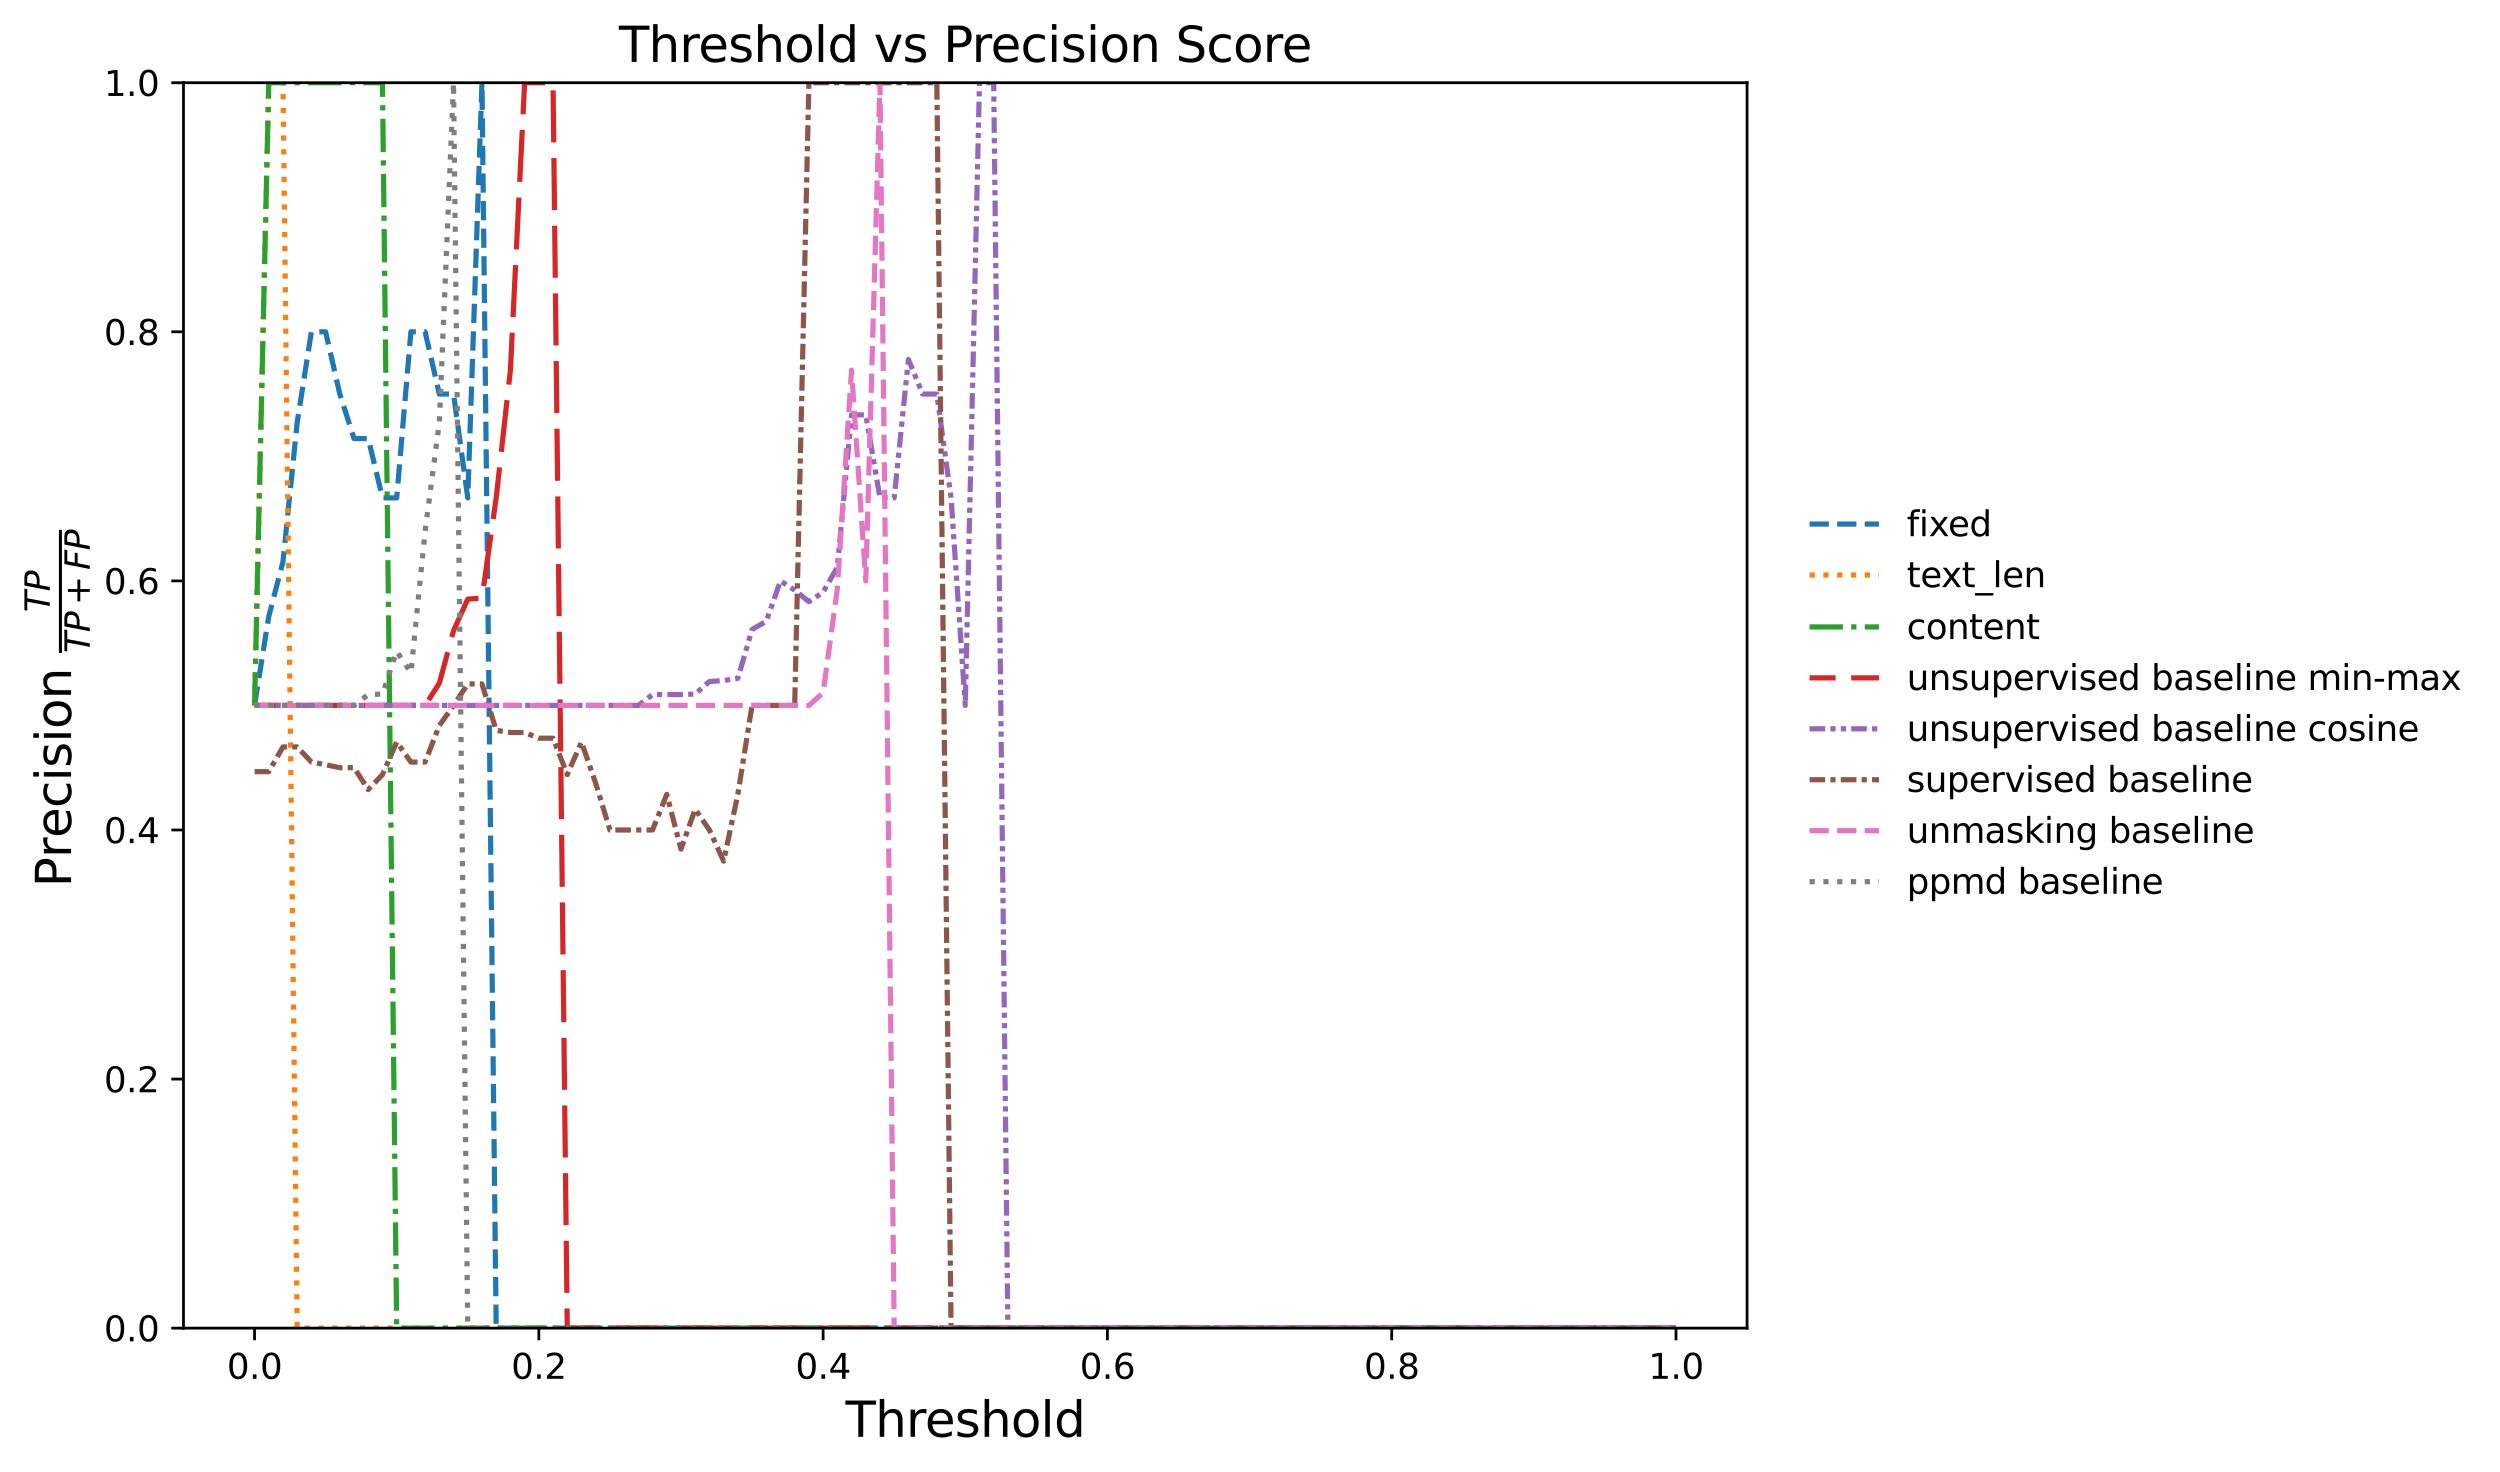 <?xml version="1.0" encoding="utf-8" standalone="no"?>
<!DOCTYPE svg PUBLIC "-//W3C//DTD SVG 1.1//EN"
  "http://www.w3.org/Graphics/SVG/1.1/DTD/svg11.dtd">
<svg xmlns:xlink="http://www.w3.org/1999/xlink" width="720.333pt" height="424.105pt" viewBox="0 0 720.333 424.105" xmlns="http://www.w3.org/2000/svg" version="1.1">
 <defs>
  <style type="text/css">*{stroke-linejoin: round; stroke-linecap: butt}</style>
 </defs>
 <g id="figure_1">
  <g id="patch_1">
   <path d="M 0 424.105 
L 720.333 424.105 
L 720.333 0 
L 0 0 
z
" style="fill: #ffffff"/>
  </g>
  <g id="axes_1">
   <g id="patch_2">
    <path d="M 52.863 382.678 
L 503.386 382.678 
L 503.386 23.838 
L 52.863 23.838 
z
" style="fill: #ffffff"/>
   </g>
   <g id="matplotlib.axis_1">
    <g id="xtick_1">
     <g id="line2d_1">
      <defs>
       <path id="mb3fc023987" d="M 0 0 
L 0 3.5 
" style="stroke: #000000; stroke-width: 0.8"/>
      </defs>
      <g>
       <use xlink:href="#mb3fc023987" x="73.341" y="382.678" style="stroke: #000000; stroke-width: 0.8"/>
      </g>
     </g>
     <g id="text_1">
      <!-- 0.0 -->
      <g transform="translate(65.39 397.276) scale(0.1 -0.1)">
       <defs>
        <path id="DejaVuSans-30" d="M 2034 4250 
Q 1547 4250 1301 3770 
Q 1056 3291 1056 2328 
Q 1056 1369 1301 889 
Q 1547 409 2034 409 
Q 2525 409 2770 889 
Q 3016 1369 3016 2328 
Q 3016 3291 2770 3770 
Q 2525 4250 2034 4250 
z
M 2034 4750 
Q 2819 4750 3233 4129 
Q 3647 3509 3647 2328 
Q 3647 1150 3233 529 
Q 2819 -91 2034 -91 
Q 1250 -91 836 529 
Q 422 1150 422 2328 
Q 422 3509 836 4129 
Q 1250 4750 2034 4750 
z
" transform="scale(0.016)"/>
        <path id="DejaVuSans-2e" d="M 684 794 
L 1344 794 
L 1344 0 
L 684 0 
L 684 794 
z
" transform="scale(0.016)"/>
       </defs>
       <use xlink:href="#DejaVuSans-30"/>
       <use xlink:href="#DejaVuSans-2e" transform="translate(63.623 0)"/>
       <use xlink:href="#DejaVuSans-30" transform="translate(95.41 0)"/>
      </g>
     </g>
    </g>
    <g id="xtick_2">
     <g id="line2d_2">
      <g>
       <use xlink:href="#mb3fc023987" x="155.255" y="382.678" style="stroke: #000000; stroke-width: 0.8"/>
      </g>
     </g>
     <g id="text_2">
      <!-- 0.2 -->
      <g transform="translate(147.303 397.276) scale(0.1 -0.1)">
       <defs>
        <path id="DejaVuSans-32" d="M 1228 531 
L 3431 531 
L 3431 0 
L 469 0 
L 469 531 
Q 828 903 1448 1529 
Q 2069 2156 2228 2338 
Q 2531 2678 2651 2914 
Q 2772 3150 2772 3378 
Q 2772 3750 2511 3984 
Q 2250 4219 1831 4219 
Q 1534 4219 1204 4116 
Q 875 4013 500 3803 
L 500 4441 
Q 881 4594 1212 4672 
Q 1544 4750 1819 4750 
Q 2544 4750 2975 4387 
Q 3406 4025 3406 3419 
Q 3406 3131 3298 2873 
Q 3191 2616 2906 2266 
Q 2828 2175 2409 1742 
Q 1991 1309 1228 531 
z
" transform="scale(0.016)"/>
       </defs>
       <use xlink:href="#DejaVuSans-30"/>
       <use xlink:href="#DejaVuSans-2e" transform="translate(63.623 0)"/>
       <use xlink:href="#DejaVuSans-32" transform="translate(95.41 0)"/>
      </g>
     </g>
    </g>
    <g id="xtick_3">
     <g id="line2d_3">
      <g>
       <use xlink:href="#mb3fc023987" x="237.168" y="382.678" style="stroke: #000000; stroke-width: 0.8"/>
      </g>
     </g>
     <g id="text_3">
      <!-- 0.4 -->
      <g transform="translate(229.216 397.276) scale(0.1 -0.1)">
       <defs>
        <path id="DejaVuSans-34" d="M 2419 4116 
L 825 1625 
L 2419 1625 
L 2419 4116 
z
M 2253 4666 
L 3047 4666 
L 3047 1625 
L 3713 1625 
L 3713 1100 
L 3047 1100 
L 3047 0 
L 2419 0 
L 2419 1100 
L 313 1100 
L 313 1709 
L 2253 4666 
z
" transform="scale(0.016)"/>
       </defs>
       <use xlink:href="#DejaVuSans-30"/>
       <use xlink:href="#DejaVuSans-2e" transform="translate(63.623 0)"/>
       <use xlink:href="#DejaVuSans-34" transform="translate(95.41 0)"/>
      </g>
     </g>
    </g>
    <g id="xtick_4">
     <g id="line2d_4">
      <g>
       <use xlink:href="#mb3fc023987" x="319.081" y="382.678" style="stroke: #000000; stroke-width: 0.8"/>
      </g>
     </g>
     <g id="text_4">
      <!-- 0.6 -->
      <g transform="translate(311.13 397.276) scale(0.1 -0.1)">
       <defs>
        <path id="DejaVuSans-36" d="M 2113 2584 
Q 1688 2584 1439 2293 
Q 1191 2003 1191 1497 
Q 1191 994 1439 701 
Q 1688 409 2113 409 
Q 2538 409 2786 701 
Q 3034 994 3034 1497 
Q 3034 2003 2786 2293 
Q 2538 2584 2113 2584 
z
M 3366 4563 
L 3366 3988 
Q 3128 4100 2886 4159 
Q 2644 4219 2406 4219 
Q 1781 4219 1451 3797 
Q 1122 3375 1075 2522 
Q 1259 2794 1537 2939 
Q 1816 3084 2150 3084 
Q 2853 3084 3261 2657 
Q 3669 2231 3669 1497 
Q 3669 778 3244 343 
Q 2819 -91 2113 -91 
Q 1303 -91 875 529 
Q 447 1150 447 2328 
Q 447 3434 972 4092 
Q 1497 4750 2381 4750 
Q 2619 4750 2861 4703 
Q 3103 4656 3366 4563 
z
" transform="scale(0.016)"/>
       </defs>
       <use xlink:href="#DejaVuSans-30"/>
       <use xlink:href="#DejaVuSans-2e" transform="translate(63.623 0)"/>
       <use xlink:href="#DejaVuSans-36" transform="translate(95.41 0)"/>
      </g>
     </g>
    </g>
    <g id="xtick_5">
     <g id="line2d_5">
      <g>
       <use xlink:href="#mb3fc023987" x="400.995" y="382.678" style="stroke: #000000; stroke-width: 0.8"/>
      </g>
     </g>
     <g id="text_5">
      <!-- 0.8 -->
      <g transform="translate(393.043 397.276) scale(0.1 -0.1)">
       <defs>
        <path id="DejaVuSans-38" d="M 2034 2216 
Q 1584 2216 1326 1975 
Q 1069 1734 1069 1313 
Q 1069 891 1326 650 
Q 1584 409 2034 409 
Q 2484 409 2743 651 
Q 3003 894 3003 1313 
Q 3003 1734 2745 1975 
Q 2488 2216 2034 2216 
z
M 1403 2484 
Q 997 2584 770 2862 
Q 544 3141 544 3541 
Q 544 4100 942 4425 
Q 1341 4750 2034 4750 
Q 2731 4750 3128 4425 
Q 3525 4100 3525 3541 
Q 3525 3141 3298 2862 
Q 3072 2584 2669 2484 
Q 3125 2378 3379 2068 
Q 3634 1759 3634 1313 
Q 3634 634 3220 271 
Q 2806 -91 2034 -91 
Q 1263 -91 848 271 
Q 434 634 434 1313 
Q 434 1759 690 2068 
Q 947 2378 1403 2484 
z
M 1172 3481 
Q 1172 3119 1398 2916 
Q 1625 2713 2034 2713 
Q 2441 2713 2670 2916 
Q 2900 3119 2900 3481 
Q 2900 3844 2670 4047 
Q 2441 4250 2034 4250 
Q 1625 4250 1398 4047 
Q 1172 3844 1172 3481 
z
" transform="scale(0.016)"/>
       </defs>
       <use xlink:href="#DejaVuSans-30"/>
       <use xlink:href="#DejaVuSans-2e" transform="translate(63.623 0)"/>
       <use xlink:href="#DejaVuSans-38" transform="translate(95.41 0)"/>
      </g>
     </g>
    </g>
    <g id="xtick_6">
     <g id="line2d_6">
      <g>
       <use xlink:href="#mb3fc023987" x="482.908" y="382.678" style="stroke: #000000; stroke-width: 0.8"/>
      </g>
     </g>
     <g id="text_6">
      <!-- 1.0 -->
      <g transform="translate(474.956 397.276) scale(0.1 -0.1)">
       <defs>
        <path id="DejaVuSans-31" d="M 794 531 
L 1825 531 
L 1825 4091 
L 703 3866 
L 703 4441 
L 1819 4666 
L 2450 4666 
L 2450 531 
L 3481 531 
L 3481 0 
L 794 0 
L 794 531 
z
" transform="scale(0.016)"/>
       </defs>
       <use xlink:href="#DejaVuSans-31"/>
       <use xlink:href="#DejaVuSans-2e" transform="translate(63.623 0)"/>
       <use xlink:href="#DejaVuSans-30" transform="translate(95.41 0)"/>
      </g>
     </g>
    </g>
    <g id="text_7">
     <!-- Threshold -->
     <g transform="translate(243.631 413.994) scale(0.14 -0.14)">
      <defs>
       <path id="DejaVuSans-54" d="M -19 4666 
L 3928 4666 
L 3928 4134 
L 2272 4134 
L 2272 0 
L 1638 0 
L 1638 4134 
L -19 4134 
L -19 4666 
z
" transform="scale(0.016)"/>
       <path id="DejaVuSans-68" d="M 3513 2113 
L 3513 0 
L 2938 0 
L 2938 2094 
Q 2938 2591 2744 2837 
Q 2550 3084 2163 3084 
Q 1697 3084 1428 2787 
Q 1159 2491 1159 1978 
L 1159 0 
L 581 0 
L 581 4863 
L 1159 4863 
L 1159 2956 
Q 1366 3272 1645 3428 
Q 1925 3584 2291 3584 
Q 2894 3584 3203 3211 
Q 3513 2838 3513 2113 
z
" transform="scale(0.016)"/>
       <path id="DejaVuSans-72" d="M 2631 2963 
Q 2534 3019 2420 3045 
Q 2306 3072 2169 3072 
Q 1681 3072 1420 2755 
Q 1159 2438 1159 1844 
L 1159 0 
L 581 0 
L 581 3500 
L 1159 3500 
L 1159 2956 
Q 1341 3275 1631 3429 
Q 1922 3584 2338 3584 
Q 2397 3584 2469 3576 
Q 2541 3569 2628 3553 
L 2631 2963 
z
" transform="scale(0.016)"/>
       <path id="DejaVuSans-65" d="M 3597 1894 
L 3597 1613 
L 953 1613 
Q 991 1019 1311 708 
Q 1631 397 2203 397 
Q 2534 397 2845 478 
Q 3156 559 3463 722 
L 3463 178 
Q 3153 47 2828 -22 
Q 2503 -91 2169 -91 
Q 1331 -91 842 396 
Q 353 884 353 1716 
Q 353 2575 817 3079 
Q 1281 3584 2069 3584 
Q 2775 3584 3186 3129 
Q 3597 2675 3597 1894 
z
M 3022 2063 
Q 3016 2534 2758 2815 
Q 2500 3097 2075 3097 
Q 1594 3097 1305 2825 
Q 1016 2553 972 2059 
L 3022 2063 
z
" transform="scale(0.016)"/>
       <path id="DejaVuSans-73" d="M 2834 3397 
L 2834 2853 
Q 2591 2978 2328 3040 
Q 2066 3103 1784 3103 
Q 1356 3103 1142 2972 
Q 928 2841 928 2578 
Q 928 2378 1081 2264 
Q 1234 2150 1697 2047 
L 1894 2003 
Q 2506 1872 2764 1633 
Q 3022 1394 3022 966 
Q 3022 478 2636 193 
Q 2250 -91 1575 -91 
Q 1294 -91 989 -36 
Q 684 19 347 128 
L 347 722 
Q 666 556 975 473 
Q 1284 391 1588 391 
Q 1994 391 2212 530 
Q 2431 669 2431 922 
Q 2431 1156 2273 1281 
Q 2116 1406 1581 1522 
L 1381 1569 
Q 847 1681 609 1914 
Q 372 2147 372 2553 
Q 372 3047 722 3315 
Q 1072 3584 1716 3584 
Q 2034 3584 2315 3537 
Q 2597 3491 2834 3397 
z
" transform="scale(0.016)"/>
       <path id="DejaVuSans-6f" d="M 1959 3097 
Q 1497 3097 1228 2736 
Q 959 2375 959 1747 
Q 959 1119 1226 758 
Q 1494 397 1959 397 
Q 2419 397 2687 759 
Q 2956 1122 2956 1747 
Q 2956 2369 2687 2733 
Q 2419 3097 1959 3097 
z
M 1959 3584 
Q 2709 3584 3137 3096 
Q 3566 2609 3566 1747 
Q 3566 888 3137 398 
Q 2709 -91 1959 -91 
Q 1206 -91 779 398 
Q 353 888 353 1747 
Q 353 2609 779 3096 
Q 1206 3584 1959 3584 
z
" transform="scale(0.016)"/>
       <path id="DejaVuSans-6c" d="M 603 4863 
L 1178 4863 
L 1178 0 
L 603 0 
L 603 4863 
z
" transform="scale(0.016)"/>
       <path id="DejaVuSans-64" d="M 2906 2969 
L 2906 4863 
L 3481 4863 
L 3481 0 
L 2906 0 
L 2906 525 
Q 2725 213 2448 61 
Q 2172 -91 1784 -91 
Q 1150 -91 751 415 
Q 353 922 353 1747 
Q 353 2572 751 3078 
Q 1150 3584 1784 3584 
Q 2172 3584 2448 3432 
Q 2725 3281 2906 2969 
z
M 947 1747 
Q 947 1113 1208 752 
Q 1469 391 1925 391 
Q 2381 391 2643 752 
Q 2906 1113 2906 1747 
Q 2906 2381 2643 2742 
Q 2381 3103 1925 3103 
Q 1469 3103 1208 2742 
Q 947 2381 947 1747 
z
" transform="scale(0.016)"/>
      </defs>
      <use xlink:href="#DejaVuSans-54"/>
      <use xlink:href="#DejaVuSans-68" transform="translate(61.084 0)"/>
      <use xlink:href="#DejaVuSans-72" transform="translate(124.463 0)"/>
      <use xlink:href="#DejaVuSans-65" transform="translate(163.326 0)"/>
      <use xlink:href="#DejaVuSans-73" transform="translate(224.85 0)"/>
      <use xlink:href="#DejaVuSans-68" transform="translate(276.949 0)"/>
      <use xlink:href="#DejaVuSans-6f" transform="translate(340.328 0)"/>
      <use xlink:href="#DejaVuSans-6c" transform="translate(401.51 0)"/>
      <use xlink:href="#DejaVuSans-64" transform="translate(429.293 0)"/>
     </g>
    </g>
   </g>
   <g id="matplotlib.axis_2">
    <g id="ytick_1">
     <g id="line2d_7">
      <defs>
       <path id="mac2404446e" d="M 0 0 
L -3.5 0 
" style="stroke: #000000; stroke-width: 0.8"/>
      </defs>
      <g>
       <use xlink:href="#mac2404446e" x="52.863" y="382.678" style="stroke: #000000; stroke-width: 0.8"/>
      </g>
     </g>
     <g id="text_8">
      <!-- 0.0 -->
      <g transform="translate(29.96 386.477) scale(0.1 -0.1)">
       <use xlink:href="#DejaVuSans-30"/>
       <use xlink:href="#DejaVuSans-2e" transform="translate(63.623 0)"/>
       <use xlink:href="#DejaVuSans-30" transform="translate(95.41 0)"/>
      </g>
     </g>
    </g>
    <g id="ytick_2">
     <g id="line2d_8">
      <g>
       <use xlink:href="#mac2404446e" x="52.863" y="310.91" style="stroke: #000000; stroke-width: 0.8"/>
      </g>
     </g>
     <g id="text_9">
      <!-- 0.2 -->
      <g transform="translate(29.96 314.709) scale(0.1 -0.1)">
       <use xlink:href="#DejaVuSans-30"/>
       <use xlink:href="#DejaVuSans-2e" transform="translate(63.623 0)"/>
       <use xlink:href="#DejaVuSans-32" transform="translate(95.41 0)"/>
      </g>
     </g>
    </g>
    <g id="ytick_3">
     <g id="line2d_9">
      <g>
       <use xlink:href="#mac2404446e" x="52.863" y="239.142" style="stroke: #000000; stroke-width: 0.8"/>
      </g>
     </g>
     <g id="text_10">
      <!-- 0.4 -->
      <g transform="translate(29.96 242.941) scale(0.1 -0.1)">
       <use xlink:href="#DejaVuSans-30"/>
       <use xlink:href="#DejaVuSans-2e" transform="translate(63.623 0)"/>
       <use xlink:href="#DejaVuSans-34" transform="translate(95.41 0)"/>
      </g>
     </g>
    </g>
    <g id="ytick_4">
     <g id="line2d_10">
      <g>
       <use xlink:href="#mac2404446e" x="52.863" y="167.374" style="stroke: #000000; stroke-width: 0.8"/>
      </g>
     </g>
     <g id="text_11">
      <!-- 0.6 -->
      <g transform="translate(29.96 171.173) scale(0.1 -0.1)">
       <use xlink:href="#DejaVuSans-30"/>
       <use xlink:href="#DejaVuSans-2e" transform="translate(63.623 0)"/>
       <use xlink:href="#DejaVuSans-36" transform="translate(95.41 0)"/>
      </g>
     </g>
    </g>
    <g id="ytick_5">
     <g id="line2d_11">
      <g>
       <use xlink:href="#mac2404446e" x="52.863" y="95.606" style="stroke: #000000; stroke-width: 0.8"/>
      </g>
     </g>
     <g id="text_12">
      <!-- 0.8 -->
      <g transform="translate(29.96 99.405) scale(0.1 -0.1)">
       <use xlink:href="#DejaVuSans-30"/>
       <use xlink:href="#DejaVuSans-2e" transform="translate(63.623 0)"/>
       <use xlink:href="#DejaVuSans-38" transform="translate(95.41 0)"/>
      </g>
     </g>
    </g>
    <g id="ytick_6">
     <g id="line2d_12">
      <g>
       <use xlink:href="#mac2404446e" x="52.863" y="23.838" style="stroke: #000000; stroke-width: 0.8"/>
      </g>
     </g>
     <g id="text_13">
      <!-- 1.0 -->
      <g transform="translate(29.96 27.637) scale(0.1 -0.1)">
       <use xlink:href="#DejaVuSans-31"/>
       <use xlink:href="#DejaVuSans-2e" transform="translate(63.623 0)"/>
       <use xlink:href="#DejaVuSans-30" transform="translate(95.41 0)"/>
      </g>
     </g>
    </g>
    <g id="text_14">
     <!-- Precision $\frac{{TP}}{{TP + FP}}$ -->
     <g transform="translate(20.5 255.618) rotate(-90) scale(0.14 -0.14)">
      <defs>
       <path id="DejaVuSans-50" d="M 1259 4147 
L 1259 2394 
L 2053 2394 
Q 2494 2394 2734 2622 
Q 2975 2850 2975 3272 
Q 2975 3691 2734 3919 
Q 2494 4147 2053 4147 
L 1259 4147 
z
M 628 4666 
L 2053 4666 
Q 2838 4666 3239 4311 
Q 3641 3956 3641 3272 
Q 3641 2581 3239 2228 
Q 2838 1875 2053 1875 
L 1259 1875 
L 1259 0 
L 628 0 
L 628 4666 
z
" transform="scale(0.016)"/>
       <path id="DejaVuSans-63" d="M 3122 3366 
L 3122 2828 
Q 2878 2963 2633 3030 
Q 2388 3097 2138 3097 
Q 1578 3097 1268 2742 
Q 959 2388 959 1747 
Q 959 1106 1268 751 
Q 1578 397 2138 397 
Q 2388 397 2633 464 
Q 2878 531 3122 666 
L 3122 134 
Q 2881 22 2623 -34 
Q 2366 -91 2075 -91 
Q 1284 -91 818 406 
Q 353 903 353 1747 
Q 353 2603 823 3093 
Q 1294 3584 2113 3584 
Q 2378 3584 2631 3529 
Q 2884 3475 3122 3366 
z
" transform="scale(0.016)"/>
       <path id="DejaVuSans-69" d="M 603 3500 
L 1178 3500 
L 1178 0 
L 603 0 
L 603 3500 
z
M 603 4863 
L 1178 4863 
L 1178 4134 
L 603 4134 
L 603 4863 
z
" transform="scale(0.016)"/>
       <path id="DejaVuSans-6e" d="M 3513 2113 
L 3513 0 
L 2938 0 
L 2938 2094 
Q 2938 2591 2744 2837 
Q 2550 3084 2163 3084 
Q 1697 3084 1428 2787 
Q 1159 2491 1159 1978 
L 1159 0 
L 581 0 
L 581 3500 
L 1159 3500 
L 1159 2956 
Q 1366 3272 1645 3428 
Q 1925 3584 2291 3584 
Q 2894 3584 3203 3211 
Q 3513 2838 3513 2113 
z
" transform="scale(0.016)"/>
       <path id="DejaVuSans-20" transform="scale(0.016)"/>
       <path id="DejaVuSans-Oblique-54" d="M 378 4666 
L 4325 4666 
L 4225 4134 
L 2559 4134 
L 1759 0 
L 1125 0 
L 1925 4134 
L 275 4134 
L 378 4666 
z
" transform="scale(0.016)"/>
       <path id="DejaVuSans-Oblique-50" d="M 1081 4666 
L 2541 4666 
Q 3178 4666 3512 4369 
Q 3847 4072 3847 3500 
Q 3847 2731 3353 2303 
Q 2859 1875 1966 1875 
L 1172 1875 
L 806 0 
L 172 0 
L 1081 4666 
z
M 1613 4147 
L 1275 2394 
L 2069 2394 
Q 2606 2394 2893 2669 
Q 3181 2944 3181 3456 
Q 3181 3784 2986 3965 
Q 2791 4147 2438 4147 
L 1613 4147 
z
" transform="scale(0.016)"/>
       <path id="DejaVuSans-2b" d="M 2944 4013 
L 2944 2272 
L 4684 2272 
L 4684 1741 
L 2944 1741 
L 2944 0 
L 2419 0 
L 2419 1741 
L 678 1741 
L 678 2272 
L 2419 2272 
L 2419 4013 
L 2944 4013 
z
" transform="scale(0.016)"/>
       <path id="DejaVuSans-Oblique-46" d="M 1081 4666 
L 3756 4666 
L 3653 4134 
L 1606 4134 
L 1338 2759 
L 3188 2759 
L 3084 2228 
L 1234 2228 
L 800 0 
L 172 0 
L 1081 4666 
z
" transform="scale(0.016)"/>
      </defs>
      <use xlink:href="#DejaVuSans-50" transform="translate(0 0.169)"/>
      <use xlink:href="#DejaVuSans-72" transform="translate(60.303 0.169)"/>
      <use xlink:href="#DejaVuSans-65" transform="translate(101.416 0.169)"/>
      <use xlink:href="#DejaVuSans-63" transform="translate(162.939 0.169)"/>
      <use xlink:href="#DejaVuSans-69" transform="translate(217.92 0.169)"/>
      <use xlink:href="#DejaVuSans-73" transform="translate(245.703 0.169)"/>
      <use xlink:href="#DejaVuSans-69" transform="translate(297.803 0.169)"/>
      <use xlink:href="#DejaVuSans-6f" transform="translate(325.586 0.169)"/>
      <use xlink:href="#DejaVuSans-6e" transform="translate(386.768 0.169)"/>
      <use xlink:href="#DejaVuSans-20" transform="translate(450.146 0.169)"/>
      <use xlink:href="#DejaVuSans-Oblique-54" transform="translate(565.934 43.966) scale(0.7)"/>
      <use xlink:href="#DejaVuSans-Oblique-50" transform="translate(608.692 43.966) scale(0.7)"/>
      <use xlink:href="#DejaVuSans-Oblique-54" transform="translate(481.934 -38.319) scale(0.7)"/>
      <use xlink:href="#DejaVuSans-Oblique-50" transform="translate(524.692 -38.319) scale(0.7)"/>
      <use xlink:href="#DejaVuSans-2b" transform="translate(580.542 -38.319) scale(0.7)"/>
      <use xlink:href="#DejaVuSans-Oblique-46" transform="translate(652.832 -38.319) scale(0.7)"/>
      <use xlink:href="#DejaVuSans-Oblique-50" transform="translate(693.096 -38.319) scale(0.7)"/>
      <path d="M 481.934 18.966 
L 481.934 25.216 
L 735.308 25.216 
L 735.308 18.966 
L 481.934 18.966 
z
"/>
     </g>
    </g>
   </g>
   <g id="line2d_13">
    <path d="M 73.341 203.258 
L 77.437 177.626 
L 81.533 161.853 
L 85.628 121.703 
L 89.724 95.606 
L 93.82 95.606 
L 97.915 113.548 
L 102.011 126.364 
L 106.107 126.364 
L 110.202 143.451 
L 114.298 143.451 
L 118.394 95.606 
L 122.489 95.606 
L 126.585 113.548 
L 130.681 113.548 
L 134.776 143.451 
L 138.872 23.838 
L 142.968 382.678 
L 147.063 382.678 
L 151.159 382.678 
L 155.255 382.678 
L 159.35 382.678 
L 163.446 382.678 
L 167.542 382.678 
L 171.637 382.678 
L 175.733 382.678 
L 179.829 382.678 
L 183.924 382.678 
L 188.02 382.678 
L 192.116 382.678 
L 196.211 382.678 
L 200.307 382.678 
L 204.403 382.678 
L 208.498 382.678 
L 212.594 382.678 
L 216.69 382.678 
L 220.785 382.678 
L 224.881 382.678 
L 228.977 382.678 
L 233.072 382.678 
L 237.168 382.678 
L 241.264 382.678 
L 245.359 382.678 
L 249.455 382.678 
L 253.551 382.678 
L 257.646 382.678 
L 261.742 382.678 
L 265.838 382.678 
L 269.933 382.678 
L 274.029 382.678 
L 278.125 382.678 
L 282.22 382.678 
L 286.316 382.678 
L 290.412 382.678 
L 294.507 382.678 
L 298.603 382.678 
L 302.699 382.678 
L 306.794 382.678 
L 310.89 382.678 
L 314.986 382.678 
L 319.081 382.678 
L 323.177 382.678 
L 327.273 382.678 
L 331.368 382.678 
L 335.464 382.678 
L 339.56 382.678 
L 343.655 382.678 
L 347.751 382.678 
L 351.847 382.678 
L 355.942 382.678 
L 360.038 382.678 
L 364.134 382.678 
L 368.229 382.678 
L 372.325 382.678 
L 376.421 382.678 
L 380.516 382.678 
L 384.612 382.678 
L 388.708 382.678 
L 392.803 382.678 
L 396.899 382.678 
L 400.995 382.678 
L 405.09 382.678 
L 409.186 382.678 
L 413.282 382.678 
L 417.377 382.678 
L 421.473 382.678 
L 425.569 382.678 
L 429.664 382.678 
L 433.76 382.678 
L 437.856 382.678 
L 441.951 382.678 
L 446.047 382.678 
L 450.142 382.678 
L 454.238 382.678 
L 458.334 382.678 
L 462.429 382.678 
L 466.525 382.678 
L 470.621 382.678 
L 474.716 382.678 
L 478.812 382.678 
L 482.908 382.678 
" clip-path="url(#p53e73dd734)" style="fill: none; stroke-dasharray: 5.55,2.4; stroke-dashoffset: 0; stroke: #1f77b4; stroke-width: 1.5"/>
   </g>
   <g id="line2d_14">
    <path d="M 73.341 203.258 
L 77.437 23.838 
L 81.533 23.838 
L 85.628 382.678 
L 89.724 382.678 
L 93.82 382.678 
L 97.915 382.678 
L 102.011 382.678 
L 106.107 382.678 
L 110.202 382.678 
L 114.298 382.678 
L 118.394 382.678 
L 122.489 382.678 
L 126.585 382.678 
L 130.681 382.678 
L 134.776 382.678 
L 138.872 382.678 
L 142.968 382.678 
L 147.063 382.678 
L 151.159 382.678 
L 155.255 382.678 
L 159.35 382.678 
L 163.446 382.678 
L 167.542 382.678 
L 171.637 382.678 
L 175.733 382.678 
L 179.829 382.678 
L 183.924 382.678 
L 188.02 382.678 
L 192.116 382.678 
L 196.211 382.678 
L 200.307 382.678 
L 204.403 382.678 
L 208.498 382.678 
L 212.594 382.678 
L 216.69 382.678 
L 220.785 382.678 
L 224.881 382.678 
L 228.977 382.678 
L 233.072 382.678 
L 237.168 382.678 
L 241.264 382.678 
L 245.359 382.678 
L 249.455 382.678 
L 253.551 382.678 
L 257.646 382.678 
L 261.742 382.678 
L 265.838 382.678 
L 269.933 382.678 
L 274.029 382.678 
L 278.125 382.678 
L 282.22 382.678 
L 286.316 382.678 
L 290.412 382.678 
L 294.507 382.678 
L 298.603 382.678 
L 302.699 382.678 
L 306.794 382.678 
L 310.89 382.678 
L 314.986 382.678 
L 319.081 382.678 
L 323.177 382.678 
L 327.273 382.678 
L 331.368 382.678 
L 335.464 382.678 
L 339.56 382.678 
L 343.655 382.678 
L 347.751 382.678 
L 351.847 382.678 
L 355.942 382.678 
L 360.038 382.678 
L 364.134 382.678 
L 368.229 382.678 
L 372.325 382.678 
L 376.421 382.678 
L 380.516 382.678 
L 384.612 382.678 
L 388.708 382.678 
L 392.803 382.678 
L 396.899 382.678 
L 400.995 382.678 
L 405.09 382.678 
L 409.186 382.678 
L 413.282 382.678 
L 417.377 382.678 
L 421.473 382.678 
L 425.569 382.678 
L 429.664 382.678 
L 433.76 382.678 
L 437.856 382.678 
L 441.951 382.678 
L 446.047 382.678 
L 450.142 382.678 
L 454.238 382.678 
L 458.334 382.678 
L 462.429 382.678 
L 466.525 382.678 
L 470.621 382.678 
L 474.716 382.678 
L 478.812 382.678 
L 482.908 382.678 
" clip-path="url(#p53e73dd734)" style="fill: none; stroke-dasharray: 1.5,2.475; stroke-dashoffset: 0; stroke: #ff7f0e; stroke-width: 1.5"/>
   </g>
   <g id="line2d_15">
    <path d="M 73.341 203.258 
L 77.437 23.838 
L 81.533 23.838 
L 85.628 23.838 
L 89.724 23.838 
L 93.82 23.838 
L 97.915 23.838 
L 102.011 23.838 
L 106.107 23.838 
L 110.202 23.838 
L 114.298 382.678 
L 118.394 382.678 
L 122.489 382.678 
L 126.585 382.678 
L 130.681 382.678 
L 134.776 382.678 
L 138.872 382.678 
L 142.968 382.678 
L 147.063 382.678 
L 151.159 382.678 
L 155.255 382.678 
L 159.35 382.678 
L 163.446 382.678 
L 167.542 382.678 
L 171.637 382.678 
L 175.733 382.678 
L 179.829 382.678 
L 183.924 382.678 
L 188.02 382.678 
L 192.116 382.678 
L 196.211 382.678 
L 200.307 382.678 
L 204.403 382.678 
L 208.498 382.678 
L 212.594 382.678 
L 216.69 382.678 
L 220.785 382.678 
L 224.881 382.678 
L 228.977 382.678 
L 233.072 382.678 
L 237.168 382.678 
L 241.264 382.678 
L 245.359 382.678 
L 249.455 382.678 
L 253.551 382.678 
L 257.646 382.678 
L 261.742 382.678 
L 265.838 382.678 
L 269.933 382.678 
L 274.029 382.678 
L 278.125 382.678 
L 282.22 382.678 
L 286.316 382.678 
L 290.412 382.678 
L 294.507 382.678 
L 298.603 382.678 
L 302.699 382.678 
L 306.794 382.678 
L 310.89 382.678 
L 314.986 382.678 
L 319.081 382.678 
L 323.177 382.678 
L 327.273 382.678 
L 331.368 382.678 
L 335.464 382.678 
L 339.56 382.678 
L 343.655 382.678 
L 347.751 382.678 
L 351.847 382.678 
L 355.942 382.678 
L 360.038 382.678 
L 364.134 382.678 
L 368.229 382.678 
L 372.325 382.678 
L 376.421 382.678 
L 380.516 382.678 
L 384.612 382.678 
L 388.708 382.678 
L 392.803 382.678 
L 396.899 382.678 
L 400.995 382.678 
L 405.09 382.678 
L 409.186 382.678 
L 413.282 382.678 
L 417.377 382.678 
L 421.473 382.678 
L 425.569 382.678 
L 429.664 382.678 
L 433.76 382.678 
L 437.856 382.678 
L 441.951 382.678 
L 446.047 382.678 
L 450.142 382.678 
L 454.238 382.678 
L 458.334 382.678 
L 462.429 382.678 
L 466.525 382.678 
L 470.621 382.678 
L 474.716 382.678 
L 478.812 382.678 
L 482.908 382.678 
" clip-path="url(#p53e73dd734)" style="fill: none; stroke-dasharray: 9.6,2.4,1.5,2.4; stroke-dashoffset: 0; stroke: #2ca02c; stroke-width: 1.5"/>
   </g>
   <g id="line2d_16">
    <path d="M 73.341 203.258 
L 77.437 203.258 
L 81.533 203.258 
L 85.628 203.258 
L 89.724 203.258 
L 93.82 203.258 
L 97.915 203.258 
L 102.011 203.258 
L 106.107 203.258 
L 110.202 203.258 
L 114.298 203.258 
L 118.394 203.258 
L 122.489 203.258 
L 126.585 196.85 
L 130.681 181.727 
L 134.776 172.625 
L 138.872 172.323 
L 142.968 143.451 
L 147.063 106.647 
L 151.159 23.838 
L 155.255 23.838 
L 159.35 23.838 
L 163.446 382.678 
L 167.542 382.678 
L 171.637 382.678 
L 175.733 382.678 
L 179.829 382.678 
L 183.924 382.678 
L 188.02 382.678 
L 192.116 382.678 
L 196.211 382.678 
L 200.307 382.678 
L 204.403 382.678 
L 208.498 382.678 
L 212.594 382.678 
L 216.69 382.678 
L 220.785 382.678 
L 224.881 382.678 
L 228.977 382.678 
L 233.072 382.678 
L 237.168 382.678 
L 241.264 382.678 
L 245.359 382.678 
L 249.455 382.678 
L 253.551 382.678 
L 257.646 382.678 
L 261.742 382.678 
L 265.838 382.678 
L 269.933 382.678 
L 274.029 382.678 
L 278.125 382.678 
L 282.22 382.678 
L 286.316 382.678 
L 290.412 382.678 
L 294.507 382.678 
L 298.603 382.678 
L 302.699 382.678 
L 306.794 382.678 
L 310.89 382.678 
L 314.986 382.678 
L 319.081 382.678 
L 323.177 382.678 
L 327.273 382.678 
L 331.368 382.678 
L 335.464 382.678 
L 339.56 382.678 
L 343.655 382.678 
L 347.751 382.678 
L 351.847 382.678 
L 355.942 382.678 
L 360.038 382.678 
L 364.134 382.678 
L 368.229 382.678 
L 372.325 382.678 
L 376.421 382.678 
L 380.516 382.678 
L 384.612 382.678 
L 388.708 382.678 
L 392.803 382.678 
L 396.899 382.678 
L 400.995 382.678 
L 405.09 382.678 
L 409.186 382.678 
L 413.282 382.678 
L 417.377 382.678 
L 421.473 382.678 
L 425.569 382.678 
L 429.664 382.678 
L 433.76 382.678 
L 437.856 382.678 
L 441.951 382.678 
L 446.047 382.678 
L 450.142 382.678 
L 454.238 382.678 
L 458.334 382.678 
L 462.429 382.678 
L 466.525 382.678 
L 470.621 382.678 
L 474.716 382.678 
L 478.812 382.678 
L 482.908 382.678 
" clip-path="url(#p53e73dd734)" style="fill: none; stroke-dasharray: 15,4.5; stroke-dashoffset: 7.5; stroke: #d62728; stroke-width: 1.5"/>
   </g>
   <g id="line2d_17">
    <path d="M 73.341 203.258 
L 77.437 203.258 
L 81.533 203.258 
L 85.628 203.258 
L 89.724 203.258 
L 93.82 203.258 
L 97.915 203.258 
L 102.011 203.258 
L 106.107 203.258 
L 110.202 203.258 
L 114.298 203.258 
L 118.394 203.258 
L 122.489 203.258 
L 126.585 203.258 
L 130.681 203.258 
L 134.776 203.258 
L 138.872 203.258 
L 142.968 203.258 
L 147.063 203.258 
L 151.159 203.258 
L 155.255 203.258 
L 159.35 203.258 
L 163.446 203.258 
L 167.542 203.258 
L 171.637 203.258 
L 175.733 203.258 
L 179.829 203.258 
L 183.924 203.258 
L 188.02 200.11 
L 192.116 200.11 
L 196.211 200.11 
L 200.307 199.996 
L 204.403 196.357 
L 208.498 196.081 
L 212.594 195.457 
L 216.69 181.377 
L 220.785 179.012 
L 224.881 167.374 
L 228.977 170.032 
L 233.072 173.354 
L 237.168 170.636 
L 241.264 163.387 
L 245.359 119.528 
L 249.455 119.528 
L 253.551 143.451 
L 257.646 143.451 
L 261.742 103.58 
L 265.838 113.548 
L 269.933 113.548 
L 274.029 143.451 
L 278.125 203.258 
L 282.22 23.838 
L 286.316 23.838 
L 290.412 382.678 
L 294.507 382.678 
L 298.603 382.678 
L 302.699 382.678 
L 306.794 382.678 
L 310.89 382.678 
L 314.986 382.678 
L 319.081 382.678 
L 323.177 382.678 
L 327.273 382.678 
L 331.368 382.678 
L 335.464 382.678 
L 339.56 382.678 
L 343.655 382.678 
L 347.751 382.678 
L 351.847 382.678 
L 355.942 382.678 
L 360.038 382.678 
L 364.134 382.678 
L 368.229 382.678 
L 372.325 382.678 
L 376.421 382.678 
L 380.516 382.678 
L 384.612 382.678 
L 388.708 382.678 
L 392.803 382.678 
L 396.899 382.678 
L 400.995 382.678 
L 405.09 382.678 
L 409.186 382.678 
L 413.282 382.678 
L 417.377 382.678 
L 421.473 382.678 
L 425.569 382.678 
L 429.664 382.678 
L 433.76 382.678 
L 437.856 382.678 
L 441.951 382.678 
L 446.047 382.678 
L 450.142 382.678 
L 454.238 382.678 
L 458.334 382.678 
L 462.429 382.678 
L 466.525 382.678 
L 470.621 382.678 
L 474.716 382.678 
L 478.812 382.678 
L 482.908 382.678 
" clip-path="url(#p53e73dd734)" style="fill: none; stroke-dasharray: 4.5,1.5,1.5,1.5,1.5,1.5; stroke-dashoffset: 0; stroke: #9467bd; stroke-width: 1.5"/>
   </g>
   <g id="line2d_18">
    <path d="M 73.341 222.345 
L 77.437 222.345 
L 81.533 215.219 
L 85.628 215.219 
L 89.724 219.569 
L 93.82 220.345 
L 97.915 221.2 
L 102.011 221.2 
L 106.107 227.504 
L 110.202 223.193 
L 114.298 213.812 
L 118.394 219.569 
L 122.489 219.569 
L 126.585 209.046 
L 130.681 203.258 
L 134.776 197.071 
L 138.872 197.071 
L 142.968 210.435 
L 147.063 211.059 
L 151.159 211.059 
L 155.255 212.701 
L 159.35 212.701 
L 163.446 223.193 
L 167.542 213.812 
L 171.637 225.685 
L 175.733 239.142 
L 179.829 239.142 
L 183.924 239.142 
L 188.02 239.142 
L 192.116 228.889 
L 196.211 244.662 
L 200.307 233.161 
L 204.403 239.142 
L 208.498 248.113 
L 212.594 228.889 
L 216.69 203.258 
L 220.785 203.258 
L 224.881 203.258 
L 228.977 203.258 
L 233.072 23.838 
L 237.168 23.838 
L 241.264 23.838 
L 245.359 23.838 
L 249.455 23.838 
L 253.551 23.838 
L 257.646 23.838 
L 261.742 23.838 
L 265.838 23.838 
L 269.933 23.838 
L 274.029 382.678 
L 278.125 382.678 
L 282.22 382.678 
L 286.316 382.678 
L 290.412 382.678 
L 294.507 382.678 
L 298.603 382.678 
L 302.699 382.678 
L 306.794 382.678 
L 310.89 382.678 
L 314.986 382.678 
L 319.081 382.678 
L 323.177 382.678 
L 327.273 382.678 
L 331.368 382.678 
L 335.464 382.678 
L 339.56 382.678 
L 343.655 382.678 
L 347.751 382.678 
L 351.847 382.678 
L 355.942 382.678 
L 360.038 382.678 
L 364.134 382.678 
L 368.229 382.678 
L 372.325 382.678 
L 376.421 382.678 
L 380.516 382.678 
L 384.612 382.678 
L 388.708 382.678 
L 392.803 382.678 
L 396.899 382.678 
L 400.995 382.678 
L 405.09 382.678 
L 409.186 382.678 
L 413.282 382.678 
L 417.377 382.678 
L 421.473 382.678 
L 425.569 382.678 
L 429.664 382.678 
L 433.76 382.678 
L 437.856 382.678 
L 441.951 382.678 
L 446.047 382.678 
L 450.142 382.678 
L 454.238 382.678 
L 458.334 382.678 
L 462.429 382.678 
L 466.525 382.678 
L 470.621 382.678 
L 474.716 382.678 
L 478.812 382.678 
L 482.908 382.678 
" clip-path="url(#p53e73dd734)" style="fill: none; stroke-dasharray: 4.5,1.5,1.5,1.5; stroke-dashoffset: 0; stroke: #8c564b; stroke-width: 1.5"/>
   </g>
   <g id="line2d_19">
    <path d="M 73.341 203.258 
L 77.437 203.258 
L 81.533 203.258 
L 85.628 203.258 
L 89.724 203.258 
L 93.82 203.258 
L 97.915 203.258 
L 102.011 203.258 
L 106.107 203.258 
L 110.202 203.258 
L 114.298 203.258 
L 118.394 203.258 
L 122.489 203.258 
L 126.585 203.258 
L 130.681 203.258 
L 134.776 203.258 
L 138.872 203.258 
L 142.968 203.258 
L 147.063 203.258 
L 151.159 203.258 
L 155.255 203.258 
L 159.35 203.258 
L 163.446 203.258 
L 167.542 203.258 
L 171.637 203.258 
L 175.733 203.258 
L 179.829 203.258 
L 183.924 203.258 
L 188.02 203.258 
L 192.116 203.258 
L 196.211 203.258 
L 200.307 203.258 
L 204.403 203.258 
L 208.498 203.258 
L 212.594 203.258 
L 216.69 203.258 
L 220.785 203.258 
L 224.881 203.258 
L 228.977 203.258 
L 233.072 203.258 
L 237.168 199.596 
L 241.264 169.617 
L 245.359 106.647 
L 249.455 167.374 
L 253.551 23.838 
L 257.646 382.678 
L 261.742 382.678 
L 265.838 382.678 
L 269.933 382.678 
L 274.029 382.678 
L 278.125 382.678 
L 282.22 382.678 
L 286.316 382.678 
L 290.412 382.678 
L 294.507 382.678 
L 298.603 382.678 
L 302.699 382.678 
L 306.794 382.678 
L 310.89 382.678 
L 314.986 382.678 
L 319.081 382.678 
L 323.177 382.678 
L 327.273 382.678 
L 331.368 382.678 
L 335.464 382.678 
L 339.56 382.678 
L 343.655 382.678 
L 347.751 382.678 
L 351.847 382.678 
L 355.942 382.678 
L 360.038 382.678 
L 364.134 382.678 
L 368.229 382.678 
L 372.325 382.678 
L 376.421 382.678 
L 380.516 382.678 
L 384.612 382.678 
L 388.708 382.678 
L 392.803 382.678 
L 396.899 382.678 
L 400.995 382.678 
L 405.09 382.678 
L 409.186 382.678 
L 413.282 382.678 
L 417.377 382.678 
L 421.473 382.678 
L 425.569 382.678 
L 429.664 382.678 
L 433.76 382.678 
L 437.856 382.678 
L 441.951 382.678 
L 446.047 382.678 
L 450.142 382.678 
L 454.238 382.678 
L 458.334 382.678 
L 462.429 382.678 
L 466.525 382.678 
L 470.621 382.678 
L 474.716 382.678 
L 478.812 382.678 
L 482.908 382.678 
" clip-path="url(#p53e73dd734)" style="fill: none; stroke-dasharray: 5.55,2.4; stroke-dashoffset: 0; stroke: #e377c2; stroke-width: 1.5"/>
   </g>
   <g id="line2d_20">
    <path d="M 73.341 203.258 
L 77.437 203.258 
L 81.533 203.258 
L 85.628 203.258 
L 89.724 203.258 
L 93.82 203.258 
L 97.915 203.258 
L 102.011 203.258 
L 106.107 200.11 
L 110.202 199.996 
L 114.298 187.656 
L 118.394 193.815 
L 122.489 153.02 
L 126.585 121.703 
L 130.681 23.838 
L 134.776 382.678 
L 138.872 382.678 
L 142.968 382.678 
L 147.063 382.678 
L 151.159 382.678 
L 155.255 382.678 
L 159.35 382.678 
L 163.446 382.678 
L 167.542 382.678 
L 171.637 382.678 
L 175.733 382.678 
L 179.829 382.678 
L 183.924 382.678 
L 188.02 382.678 
L 192.116 382.678 
L 196.211 382.678 
L 200.307 382.678 
L 204.403 382.678 
L 208.498 382.678 
L 212.594 382.678 
L 216.69 382.678 
L 220.785 382.678 
L 224.881 382.678 
L 228.977 382.678 
L 233.072 382.678 
L 237.168 382.678 
L 241.264 382.678 
L 245.359 382.678 
L 249.455 382.678 
L 253.551 382.678 
L 257.646 382.678 
L 261.742 382.678 
L 265.838 382.678 
L 269.933 382.678 
L 274.029 382.678 
L 278.125 382.678 
L 282.22 382.678 
L 286.316 382.678 
L 290.412 382.678 
L 294.507 382.678 
L 298.603 382.678 
L 302.699 382.678 
L 306.794 382.678 
L 310.89 382.678 
L 314.986 382.678 
L 319.081 382.678 
L 323.177 382.678 
L 327.273 382.678 
L 331.368 382.678 
L 335.464 382.678 
L 339.56 382.678 
L 343.655 382.678 
L 347.751 382.678 
L 351.847 382.678 
L 355.942 382.678 
L 360.038 382.678 
L 364.134 382.678 
L 368.229 382.678 
L 372.325 382.678 
L 376.421 382.678 
L 380.516 382.678 
L 384.612 382.678 
L 388.708 382.678 
L 392.803 382.678 
L 396.899 382.678 
L 400.995 382.678 
L 405.09 382.678 
L 409.186 382.678 
L 413.282 382.678 
L 417.377 382.678 
L 421.473 382.678 
L 425.569 382.678 
L 429.664 382.678 
L 433.76 382.678 
L 437.856 382.678 
L 441.951 382.678 
L 446.047 382.678 
L 450.142 382.678 
L 454.238 382.678 
L 458.334 382.678 
L 462.429 382.678 
L 466.525 382.678 
L 470.621 382.678 
L 474.716 382.678 
L 478.812 382.678 
L 482.908 382.678 
" clip-path="url(#p53e73dd734)" style="fill: none; stroke-dasharray: 1.5,2.475; stroke-dashoffset: 0; stroke: #7f7f7f; stroke-width: 1.5"/>
   </g>
   <g id="patch_3">
    <path d="M 52.863 382.678 
L 52.863 23.838 
" style="fill: none; stroke: #000000; stroke-width: 0.8; stroke-linejoin: miter; stroke-linecap: square"/>
   </g>
   <g id="patch_4">
    <path d="M 503.386 382.678 
L 503.386 23.838 
" style="fill: none; stroke: #000000; stroke-width: 0.8; stroke-linejoin: miter; stroke-linecap: square"/>
   </g>
   <g id="patch_5">
    <path d="M 52.863 382.678 
L 503.386 382.678 
" style="fill: none; stroke: #000000; stroke-width: 0.8; stroke-linejoin: miter; stroke-linecap: square"/>
   </g>
   <g id="patch_6">
    <path d="M 52.863 23.838 
L 503.386 23.838 
" style="fill: none; stroke: #000000; stroke-width: 0.8; stroke-linejoin: miter; stroke-linecap: square"/>
   </g>
   <g id="text_15">
    <!-- Threshold vs Precision Score -->
    <g transform="translate(178.334 17.838) scale(0.14 -0.14)">
     <defs>
      <path id="DejaVuSans-76" d="M 191 3500 
L 800 3500 
L 1894 563 
L 2988 3500 
L 3597 3500 
L 2284 0 
L 1503 0 
L 191 3500 
z
" transform="scale(0.016)"/>
      <path id="DejaVuSans-53" d="M 3425 4513 
L 3425 3897 
Q 3066 4069 2747 4153 
Q 2428 4238 2131 4238 
Q 1616 4238 1336 4038 
Q 1056 3838 1056 3469 
Q 1056 3159 1242 3001 
Q 1428 2844 1947 2747 
L 2328 2669 
Q 3034 2534 3370 2195 
Q 3706 1856 3706 1288 
Q 3706 609 3251 259 
Q 2797 -91 1919 -91 
Q 1588 -91 1214 -16 
Q 841 59 441 206 
L 441 856 
Q 825 641 1194 531 
Q 1563 422 1919 422 
Q 2459 422 2753 634 
Q 3047 847 3047 1241 
Q 3047 1584 2836 1778 
Q 2625 1972 2144 2069 
L 1759 2144 
Q 1053 2284 737 2584 
Q 422 2884 422 3419 
Q 422 4038 858 4394 
Q 1294 4750 2059 4750 
Q 2388 4750 2728 4690 
Q 3069 4631 3425 4513 
z
" transform="scale(0.016)"/>
     </defs>
     <use xlink:href="#DejaVuSans-54"/>
     <use xlink:href="#DejaVuSans-68" transform="translate(61.084 0)"/>
     <use xlink:href="#DejaVuSans-72" transform="translate(124.463 0)"/>
     <use xlink:href="#DejaVuSans-65" transform="translate(163.326 0)"/>
     <use xlink:href="#DejaVuSans-73" transform="translate(224.85 0)"/>
     <use xlink:href="#DejaVuSans-68" transform="translate(276.949 0)"/>
     <use xlink:href="#DejaVuSans-6f" transform="translate(340.328 0)"/>
     <use xlink:href="#DejaVuSans-6c" transform="translate(401.51 0)"/>
     <use xlink:href="#DejaVuSans-64" transform="translate(429.293 0)"/>
     <use xlink:href="#DejaVuSans-20" transform="translate(492.77 0)"/>
     <use xlink:href="#DejaVuSans-76" transform="translate(524.557 0)"/>
     <use xlink:href="#DejaVuSans-73" transform="translate(583.736 0)"/>
     <use xlink:href="#DejaVuSans-20" transform="translate(635.836 0)"/>
     <use xlink:href="#DejaVuSans-50" transform="translate(667.623 0)"/>
     <use xlink:href="#DejaVuSans-72" transform="translate(726.176 0)"/>
     <use xlink:href="#DejaVuSans-65" transform="translate(765.039 0)"/>
     <use xlink:href="#DejaVuSans-63" transform="translate(826.562 0)"/>
     <use xlink:href="#DejaVuSans-69" transform="translate(881.543 0)"/>
     <use xlink:href="#DejaVuSans-73" transform="translate(909.326 0)"/>
     <use xlink:href="#DejaVuSans-69" transform="translate(961.426 0)"/>
     <use xlink:href="#DejaVuSans-6f" transform="translate(989.209 0)"/>
     <use xlink:href="#DejaVuSans-6e" transform="translate(1050.391 0)"/>
     <use xlink:href="#DejaVuSans-20" transform="translate(1113.77 0)"/>
     <use xlink:href="#DejaVuSans-53" transform="translate(1145.557 0)"/>
     <use xlink:href="#DejaVuSans-63" transform="translate(1209.033 0)"/>
     <use xlink:href="#DejaVuSans-6f" transform="translate(1264.014 0)"/>
     <use xlink:href="#DejaVuSans-72" transform="translate(1325.195 0)"/>
     <use xlink:href="#DejaVuSans-65" transform="translate(1364.059 0)"/>
    </g>
   </g>
   <g id="legend_1">
    <g id="line2d_21">
     <path d="M 521.397 151.005 
L 531.397 151.005 
L 541.397 151.005 
" style="fill: none; stroke-dasharray: 5.55,2.4; stroke-dashoffset: 0; stroke: #1f77b4; stroke-width: 1.5"/>
    </g>
    <g id="text_16">
     <!-- fixed -->
     <g transform="translate(549.397 154.505) scale(0.1 -0.1)">
      <defs>
       <path id="DejaVuSans-66" d="M 2375 4863 
L 2375 4384 
L 1825 4384 
Q 1516 4384 1395 4259 
Q 1275 4134 1275 3809 
L 1275 3500 
L 2222 3500 
L 2222 3053 
L 1275 3053 
L 1275 0 
L 697 0 
L 697 3053 
L 147 3053 
L 147 3500 
L 697 3500 
L 697 3744 
Q 697 4328 969 4595 
Q 1241 4863 1831 4863 
L 2375 4863 
z
" transform="scale(0.016)"/>
       <path id="DejaVuSans-78" d="M 3513 3500 
L 2247 1797 
L 3578 0 
L 2900 0 
L 1881 1375 
L 863 0 
L 184 0 
L 1544 1831 
L 300 3500 
L 978 3500 
L 1906 2253 
L 2834 3500 
L 3513 3500 
z
" transform="scale(0.016)"/>
      </defs>
      <use xlink:href="#DejaVuSans-66"/>
      <use xlink:href="#DejaVuSans-69" transform="translate(35.205 0)"/>
      <use xlink:href="#DejaVuSans-78" transform="translate(62.988 0)"/>
      <use xlink:href="#DejaVuSans-65" transform="translate(119.043 0)"/>
      <use xlink:href="#DejaVuSans-64" transform="translate(180.566 0)"/>
     </g>
    </g>
    <g id="line2d_22">
     <path d="M 521.397 165.683 
L 531.397 165.683 
L 541.397 165.683 
" style="fill: none; stroke-dasharray: 1.5,2.475; stroke-dashoffset: 0; stroke: #ff7f0e; stroke-width: 1.5"/>
    </g>
    <g id="text_17">
     <!-- text_len -->
     <g transform="translate(549.397 169.183) scale(0.1 -0.1)">
      <defs>
       <path id="DejaVuSans-74" d="M 1172 4494 
L 1172 3500 
L 2356 3500 
L 2356 3053 
L 1172 3053 
L 1172 1153 
Q 1172 725 1289 603 
Q 1406 481 1766 481 
L 2356 481 
L 2356 0 
L 1766 0 
Q 1100 0 847 248 
Q 594 497 594 1153 
L 594 3053 
L 172 3053 
L 172 3500 
L 594 3500 
L 594 4494 
L 1172 4494 
z
" transform="scale(0.016)"/>
       <path id="DejaVuSans-5f" d="M 3263 -1063 
L 3263 -1509 
L -63 -1509 
L -63 -1063 
L 3263 -1063 
z
" transform="scale(0.016)"/>
      </defs>
      <use xlink:href="#DejaVuSans-74"/>
      <use xlink:href="#DejaVuSans-65" transform="translate(39.209 0)"/>
      <use xlink:href="#DejaVuSans-78" transform="translate(98.982 0)"/>
      <use xlink:href="#DejaVuSans-74" transform="translate(158.162 0)"/>
      <use xlink:href="#DejaVuSans-5f" transform="translate(197.371 0)"/>
      <use xlink:href="#DejaVuSans-6c" transform="translate(247.371 0)"/>
      <use xlink:href="#DejaVuSans-65" transform="translate(275.154 0)"/>
      <use xlink:href="#DejaVuSans-6e" transform="translate(336.678 0)"/>
     </g>
    </g>
    <g id="line2d_23">
     <path d="M 521.397 180.639 
L 531.397 180.639 
L 541.397 180.639 
" style="fill: none; stroke-dasharray: 9.6,2.4,1.5,2.4; stroke-dashoffset: 0; stroke: #2ca02c; stroke-width: 1.5"/>
    </g>
    <g id="text_18">
     <!-- content -->
     <g transform="translate(549.397 184.139) scale(0.1 -0.1)">
      <use xlink:href="#DejaVuSans-63"/>
      <use xlink:href="#DejaVuSans-6f" transform="translate(54.98 0)"/>
      <use xlink:href="#DejaVuSans-6e" transform="translate(116.162 0)"/>
      <use xlink:href="#DejaVuSans-74" transform="translate(179.541 0)"/>
      <use xlink:href="#DejaVuSans-65" transform="translate(218.75 0)"/>
      <use xlink:href="#DejaVuSans-6e" transform="translate(280.273 0)"/>
      <use xlink:href="#DejaVuSans-74" transform="translate(343.652 0)"/>
     </g>
    </g>
    <g id="line2d_24">
     <path d="M 521.397 195.317 
L 531.397 195.317 
L 541.397 195.317 
" style="fill: none; stroke-dasharray: 15,4.5; stroke-dashoffset: 7.5; stroke: #d62728; stroke-width: 1.5"/>
    </g>
    <g id="text_19">
     <!-- unsupervised baseline min-max -->
     <g transform="translate(549.397 198.817) scale(0.1 -0.1)">
      <defs>
       <path id="DejaVuSans-75" d="M 544 1381 
L 544 3500 
L 1119 3500 
L 1119 1403 
Q 1119 906 1312 657 
Q 1506 409 1894 409 
Q 2359 409 2629 706 
Q 2900 1003 2900 1516 
L 2900 3500 
L 3475 3500 
L 3475 0 
L 2900 0 
L 2900 538 
Q 2691 219 2414 64 
Q 2138 -91 1772 -91 
Q 1169 -91 856 284 
Q 544 659 544 1381 
z
M 1991 3584 
L 1991 3584 
z
" transform="scale(0.016)"/>
       <path id="DejaVuSans-70" d="M 1159 525 
L 1159 -1331 
L 581 -1331 
L 581 3500 
L 1159 3500 
L 1159 2969 
Q 1341 3281 1617 3432 
Q 1894 3584 2278 3584 
Q 2916 3584 3314 3078 
Q 3713 2572 3713 1747 
Q 3713 922 3314 415 
Q 2916 -91 2278 -91 
Q 1894 -91 1617 61 
Q 1341 213 1159 525 
z
M 3116 1747 
Q 3116 2381 2855 2742 
Q 2594 3103 2138 3103 
Q 1681 3103 1420 2742 
Q 1159 2381 1159 1747 
Q 1159 1113 1420 752 
Q 1681 391 2138 391 
Q 2594 391 2855 752 
Q 3116 1113 3116 1747 
z
" transform="scale(0.016)"/>
       <path id="DejaVuSans-62" d="M 3116 1747 
Q 3116 2381 2855 2742 
Q 2594 3103 2138 3103 
Q 1681 3103 1420 2742 
Q 1159 2381 1159 1747 
Q 1159 1113 1420 752 
Q 1681 391 2138 391 
Q 2594 391 2855 752 
Q 3116 1113 3116 1747 
z
M 1159 2969 
Q 1341 3281 1617 3432 
Q 1894 3584 2278 3584 
Q 2916 3584 3314 3078 
Q 3713 2572 3713 1747 
Q 3713 922 3314 415 
Q 2916 -91 2278 -91 
Q 1894 -91 1617 61 
Q 1341 213 1159 525 
L 1159 0 
L 581 0 
L 581 4863 
L 1159 4863 
L 1159 2969 
z
" transform="scale(0.016)"/>
       <path id="DejaVuSans-61" d="M 2194 1759 
Q 1497 1759 1228 1600 
Q 959 1441 959 1056 
Q 959 750 1161 570 
Q 1363 391 1709 391 
Q 2188 391 2477 730 
Q 2766 1069 2766 1631 
L 2766 1759 
L 2194 1759 
z
M 3341 1997 
L 3341 0 
L 2766 0 
L 2766 531 
Q 2569 213 2275 61 
Q 1981 -91 1556 -91 
Q 1019 -91 701 211 
Q 384 513 384 1019 
Q 384 1609 779 1909 
Q 1175 2209 1959 2209 
L 2766 2209 
L 2766 2266 
Q 2766 2663 2505 2880 
Q 2244 3097 1772 3097 
Q 1472 3097 1187 3025 
Q 903 2953 641 2809 
L 641 3341 
Q 956 3463 1253 3523 
Q 1550 3584 1831 3584 
Q 2591 3584 2966 3190 
Q 3341 2797 3341 1997 
z
" transform="scale(0.016)"/>
       <path id="DejaVuSans-6d" d="M 3328 2828 
Q 3544 3216 3844 3400 
Q 4144 3584 4550 3584 
Q 5097 3584 5394 3201 
Q 5691 2819 5691 2113 
L 5691 0 
L 5113 0 
L 5113 2094 
Q 5113 2597 4934 2840 
Q 4756 3084 4391 3084 
Q 3944 3084 3684 2787 
Q 3425 2491 3425 1978 
L 3425 0 
L 2847 0 
L 2847 2094 
Q 2847 2600 2669 2842 
Q 2491 3084 2119 3084 
Q 1678 3084 1418 2786 
Q 1159 2488 1159 1978 
L 1159 0 
L 581 0 
L 581 3500 
L 1159 3500 
L 1159 2956 
Q 1356 3278 1631 3431 
Q 1906 3584 2284 3584 
Q 2666 3584 2933 3390 
Q 3200 3197 3328 2828 
z
" transform="scale(0.016)"/>
       <path id="DejaVuSans-2d" d="M 313 2009 
L 1997 2009 
L 1997 1497 
L 313 1497 
L 313 2009 
z
" transform="scale(0.016)"/>
      </defs>
      <use xlink:href="#DejaVuSans-75"/>
      <use xlink:href="#DejaVuSans-6e" transform="translate(63.379 0)"/>
      <use xlink:href="#DejaVuSans-73" transform="translate(126.758 0)"/>
      <use xlink:href="#DejaVuSans-75" transform="translate(178.857 0)"/>
      <use xlink:href="#DejaVuSans-70" transform="translate(242.236 0)"/>
      <use xlink:href="#DejaVuSans-65" transform="translate(305.713 0)"/>
      <use xlink:href="#DejaVuSans-72" transform="translate(367.236 0)"/>
      <use xlink:href="#DejaVuSans-76" transform="translate(408.35 0)"/>
      <use xlink:href="#DejaVuSans-69" transform="translate(467.529 0)"/>
      <use xlink:href="#DejaVuSans-73" transform="translate(495.312 0)"/>
      <use xlink:href="#DejaVuSans-65" transform="translate(547.412 0)"/>
      <use xlink:href="#DejaVuSans-64" transform="translate(608.936 0)"/>
      <use xlink:href="#DejaVuSans-20" transform="translate(672.412 0)"/>
      <use xlink:href="#DejaVuSans-62" transform="translate(704.199 0)"/>
      <use xlink:href="#DejaVuSans-61" transform="translate(767.676 0)"/>
      <use xlink:href="#DejaVuSans-73" transform="translate(828.955 0)"/>
      <use xlink:href="#DejaVuSans-65" transform="translate(881.055 0)"/>
      <use xlink:href="#DejaVuSans-6c" transform="translate(942.578 0)"/>
      <use xlink:href="#DejaVuSans-69" transform="translate(970.361 0)"/>
      <use xlink:href="#DejaVuSans-6e" transform="translate(998.145 0)"/>
      <use xlink:href="#DejaVuSans-65" transform="translate(1061.523 0)"/>
      <use xlink:href="#DejaVuSans-20" transform="translate(1123.047 0)"/>
      <use xlink:href="#DejaVuSans-6d" transform="translate(1154.834 0)"/>
      <use xlink:href="#DejaVuSans-69" transform="translate(1252.246 0)"/>
      <use xlink:href="#DejaVuSans-6e" transform="translate(1280.029 0)"/>
      <use xlink:href="#DejaVuSans-2d" transform="translate(1343.408 0)"/>
      <use xlink:href="#DejaVuSans-6d" transform="translate(1379.492 0)"/>
      <use xlink:href="#DejaVuSans-61" transform="translate(1476.904 0)"/>
      <use xlink:href="#DejaVuSans-78" transform="translate(1538.184 0)"/>
     </g>
    </g>
    <g id="line2d_25">
     <path d="M 521.397 209.995 
L 531.397 209.995 
L 541.397 209.995 
" style="fill: none; stroke-dasharray: 4.5,1.5,1.5,1.5,1.5,1.5; stroke-dashoffset: 0; stroke: #9467bd; stroke-width: 1.5"/>
    </g>
    <g id="text_20">
     <!-- unsupervised baseline cosine -->
     <g transform="translate(549.397 213.495) scale(0.1 -0.1)">
      <use xlink:href="#DejaVuSans-75"/>
      <use xlink:href="#DejaVuSans-6e" transform="translate(63.379 0)"/>
      <use xlink:href="#DejaVuSans-73" transform="translate(126.758 0)"/>
      <use xlink:href="#DejaVuSans-75" transform="translate(178.857 0)"/>
      <use xlink:href="#DejaVuSans-70" transform="translate(242.236 0)"/>
      <use xlink:href="#DejaVuSans-65" transform="translate(305.713 0)"/>
      <use xlink:href="#DejaVuSans-72" transform="translate(367.236 0)"/>
      <use xlink:href="#DejaVuSans-76" transform="translate(408.35 0)"/>
      <use xlink:href="#DejaVuSans-69" transform="translate(467.529 0)"/>
      <use xlink:href="#DejaVuSans-73" transform="translate(495.312 0)"/>
      <use xlink:href="#DejaVuSans-65" transform="translate(547.412 0)"/>
      <use xlink:href="#DejaVuSans-64" transform="translate(608.936 0)"/>
      <use xlink:href="#DejaVuSans-20" transform="translate(672.412 0)"/>
      <use xlink:href="#DejaVuSans-62" transform="translate(704.199 0)"/>
      <use xlink:href="#DejaVuSans-61" transform="translate(767.676 0)"/>
      <use xlink:href="#DejaVuSans-73" transform="translate(828.955 0)"/>
      <use xlink:href="#DejaVuSans-65" transform="translate(881.055 0)"/>
      <use xlink:href="#DejaVuSans-6c" transform="translate(942.578 0)"/>
      <use xlink:href="#DejaVuSans-69" transform="translate(970.361 0)"/>
      <use xlink:href="#DejaVuSans-6e" transform="translate(998.145 0)"/>
      <use xlink:href="#DejaVuSans-65" transform="translate(1061.523 0)"/>
      <use xlink:href="#DejaVuSans-20" transform="translate(1123.047 0)"/>
      <use xlink:href="#DejaVuSans-63" transform="translate(1154.834 0)"/>
      <use xlink:href="#DejaVuSans-6f" transform="translate(1209.814 0)"/>
      <use xlink:href="#DejaVuSans-73" transform="translate(1270.996 0)"/>
      <use xlink:href="#DejaVuSans-69" transform="translate(1323.096 0)"/>
      <use xlink:href="#DejaVuSans-6e" transform="translate(1350.879 0)"/>
      <use xlink:href="#DejaVuSans-65" transform="translate(1414.258 0)"/>
     </g>
    </g>
    <g id="line2d_26">
     <path d="M 521.397 224.673 
L 531.397 224.673 
L 541.397 224.673 
" style="fill: none; stroke-dasharray: 4.5,1.5,1.5,1.5; stroke-dashoffset: 0; stroke: #8c564b; stroke-width: 1.5"/>
    </g>
    <g id="text_21">
     <!-- supervised baseline -->
     <g transform="translate(549.397 228.173) scale(0.1 -0.1)">
      <use xlink:href="#DejaVuSans-73"/>
      <use xlink:href="#DejaVuSans-75" transform="translate(52.1 0)"/>
      <use xlink:href="#DejaVuSans-70" transform="translate(115.479 0)"/>
      <use xlink:href="#DejaVuSans-65" transform="translate(178.955 0)"/>
      <use xlink:href="#DejaVuSans-72" transform="translate(240.479 0)"/>
      <use xlink:href="#DejaVuSans-76" transform="translate(281.592 0)"/>
      <use xlink:href="#DejaVuSans-69" transform="translate(340.771 0)"/>
      <use xlink:href="#DejaVuSans-73" transform="translate(368.555 0)"/>
      <use xlink:href="#DejaVuSans-65" transform="translate(420.654 0)"/>
      <use xlink:href="#DejaVuSans-64" transform="translate(482.178 0)"/>
      <use xlink:href="#DejaVuSans-20" transform="translate(545.654 0)"/>
      <use xlink:href="#DejaVuSans-62" transform="translate(577.441 0)"/>
      <use xlink:href="#DejaVuSans-61" transform="translate(640.918 0)"/>
      <use xlink:href="#DejaVuSans-73" transform="translate(702.197 0)"/>
      <use xlink:href="#DejaVuSans-65" transform="translate(754.297 0)"/>
      <use xlink:href="#DejaVuSans-6c" transform="translate(815.82 0)"/>
      <use xlink:href="#DejaVuSans-69" transform="translate(843.604 0)"/>
      <use xlink:href="#DejaVuSans-6e" transform="translate(871.387 0)"/>
      <use xlink:href="#DejaVuSans-65" transform="translate(934.766 0)"/>
     </g>
    </g>
    <g id="line2d_27">
     <path d="M 521.397 239.352 
L 531.397 239.352 
L 541.397 239.352 
" style="fill: none; stroke-dasharray: 5.55,2.4; stroke-dashoffset: 0; stroke: #e377c2; stroke-width: 1.5"/>
    </g>
    <g id="text_22">
     <!-- unmasking baseline -->
     <g transform="translate(549.397 242.852) scale(0.1 -0.1)">
      <defs>
       <path id="DejaVuSans-6b" d="M 581 4863 
L 1159 4863 
L 1159 1991 
L 2875 3500 
L 3609 3500 
L 1753 1863 
L 3688 0 
L 2938 0 
L 1159 1709 
L 1159 0 
L 581 0 
L 581 4863 
z
" transform="scale(0.016)"/>
       <path id="DejaVuSans-67" d="M 2906 1791 
Q 2906 2416 2648 2759 
Q 2391 3103 1925 3103 
Q 1463 3103 1205 2759 
Q 947 2416 947 1791 
Q 947 1169 1205 825 
Q 1463 481 1925 481 
Q 2391 481 2648 825 
Q 2906 1169 2906 1791 
z
M 3481 434 
Q 3481 -459 3084 -895 
Q 2688 -1331 1869 -1331 
Q 1566 -1331 1297 -1286 
Q 1028 -1241 775 -1147 
L 775 -588 
Q 1028 -725 1275 -790 
Q 1522 -856 1778 -856 
Q 2344 -856 2625 -561 
Q 2906 -266 2906 331 
L 2906 616 
Q 2728 306 2450 153 
Q 2172 0 1784 0 
Q 1141 0 747 490 
Q 353 981 353 1791 
Q 353 2603 747 3093 
Q 1141 3584 1784 3584 
Q 2172 3584 2450 3431 
Q 2728 3278 2906 2969 
L 2906 3500 
L 3481 3500 
L 3481 434 
z
" transform="scale(0.016)"/>
      </defs>
      <use xlink:href="#DejaVuSans-75"/>
      <use xlink:href="#DejaVuSans-6e" transform="translate(63.379 0)"/>
      <use xlink:href="#DejaVuSans-6d" transform="translate(126.758 0)"/>
      <use xlink:href="#DejaVuSans-61" transform="translate(224.17 0)"/>
      <use xlink:href="#DejaVuSans-73" transform="translate(285.449 0)"/>
      <use xlink:href="#DejaVuSans-6b" transform="translate(337.549 0)"/>
      <use xlink:href="#DejaVuSans-69" transform="translate(395.459 0)"/>
      <use xlink:href="#DejaVuSans-6e" transform="translate(423.242 0)"/>
      <use xlink:href="#DejaVuSans-67" transform="translate(486.621 0)"/>
      <use xlink:href="#DejaVuSans-20" transform="translate(550.098 0)"/>
      <use xlink:href="#DejaVuSans-62" transform="translate(581.885 0)"/>
      <use xlink:href="#DejaVuSans-61" transform="translate(645.361 0)"/>
      <use xlink:href="#DejaVuSans-73" transform="translate(706.641 0)"/>
      <use xlink:href="#DejaVuSans-65" transform="translate(758.74 0)"/>
      <use xlink:href="#DejaVuSans-6c" transform="translate(820.264 0)"/>
      <use xlink:href="#DejaVuSans-69" transform="translate(848.047 0)"/>
      <use xlink:href="#DejaVuSans-6e" transform="translate(875.83 0)"/>
      <use xlink:href="#DejaVuSans-65" transform="translate(939.209 0)"/>
     </g>
    </g>
    <g id="line2d_28">
     <path d="M 521.397 254.03 
L 531.397 254.03 
L 541.397 254.03 
" style="fill: none; stroke-dasharray: 1.5,2.475; stroke-dashoffset: 0; stroke: #7f7f7f; stroke-width: 1.5"/>
    </g>
    <g id="text_23">
     <!-- ppmd baseline -->
     <g transform="translate(549.397 257.53) scale(0.1 -0.1)">
      <use xlink:href="#DejaVuSans-70"/>
      <use xlink:href="#DejaVuSans-70" transform="translate(63.477 0)"/>
      <use xlink:href="#DejaVuSans-6d" transform="translate(126.953 0)"/>
      <use xlink:href="#DejaVuSans-64" transform="translate(224.365 0)"/>
      <use xlink:href="#DejaVuSans-20" transform="translate(287.842 0)"/>
      <use xlink:href="#DejaVuSans-62" transform="translate(319.629 0)"/>
      <use xlink:href="#DejaVuSans-61" transform="translate(383.105 0)"/>
      <use xlink:href="#DejaVuSans-73" transform="translate(444.385 0)"/>
      <use xlink:href="#DejaVuSans-65" transform="translate(496.484 0)"/>
      <use xlink:href="#DejaVuSans-6c" transform="translate(558.008 0)"/>
      <use xlink:href="#DejaVuSans-69" transform="translate(585.791 0)"/>
      <use xlink:href="#DejaVuSans-6e" transform="translate(613.574 0)"/>
      <use xlink:href="#DejaVuSans-65" transform="translate(676.953 0)"/>
     </g>
    </g>
   </g>
  </g>
 </g>
 <defs>
  <clipPath id="p53e73dd734">
   <rect x="52.863" y="23.838" width="450.523" height="358.84"/>
  </clipPath>
 </defs>
</svg>
